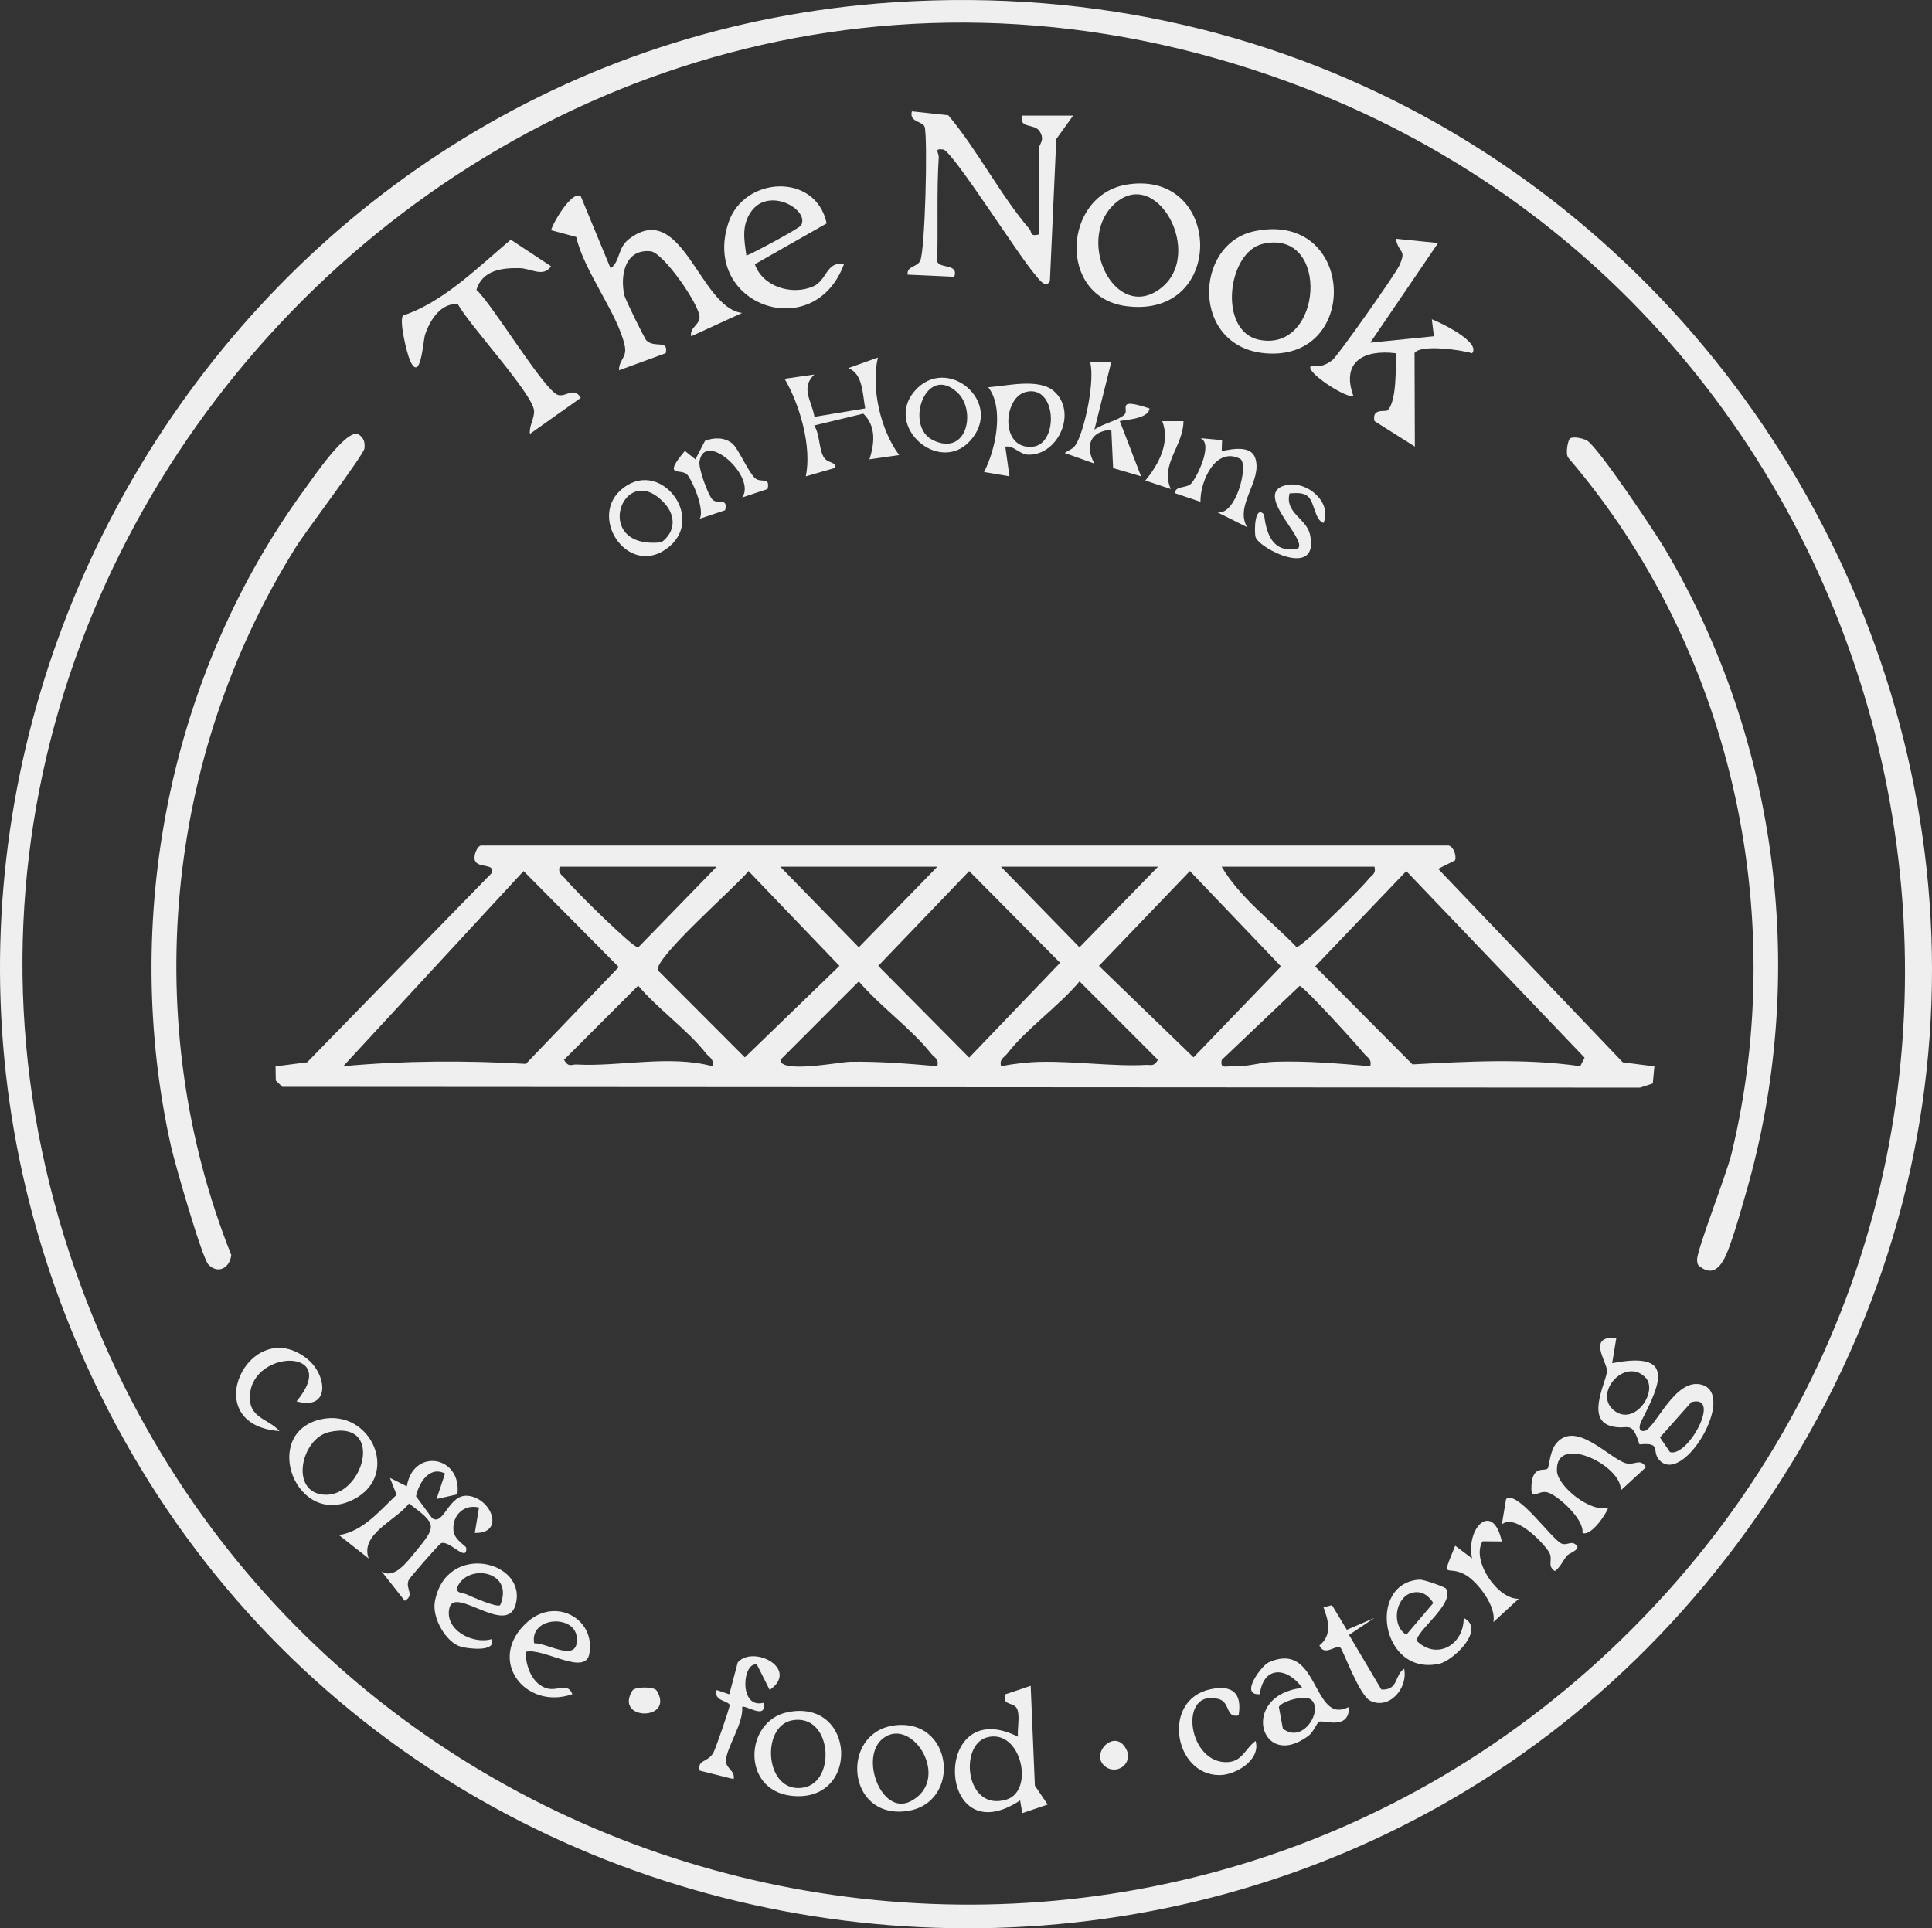 <?xml version="1.0" encoding="UTF-8"?><svg id="Layer_1" xmlns="http://www.w3.org/2000/svg" viewBox="0 0 646.49 645.3"><rect x="0" y="0" width="646.49" height="645.3" fill="#333333" stroke="none"/><defs><style>.cls-1{fill:#efefef;}</style></defs><path class="cls-1" d="M299.16.76c273.1-17.98,446.33,288.38,285.48,511.28-146.27,202.71-460.32,167.81-558.52-61.56C-60.8,247.46,79.12,15.24,299.16.76ZM546.06,545.18c162.34-162.34,98.91-439.51-115.22-517.88C171.44-67.65-76.8,197.2,35.06,450.07c89.16,201.56,354.46,251.66,511.01,95.11Z"/><path class="cls-1" d="M484.79,282.95c1.55.44,2.64,3.26,2.12,4.96l-5.66,2.85,61.77,64.74,10.58,1.36-.54,5.72-4.28,1.39-454.32-.27-2.17-2.11-.09-4.74,10.58-1.36,61.76-63.33c1.3-3.38-4.77-1.5-5.65-4.26-.54-1.72.92-4.95,2.11-4.95h323.8ZM239.81,290.05h-52.55c-.62,2.48,1.02,2.84,2.12,4.27,2.32,3.03,22.29,22.76,24.15,22.76l26.27-27.03ZM313.66,290.05h-52.55l26.27,26.96,26.27-26.96ZM387.5,290.05h-52.55l26.27,26.96,26.27-26.96ZM459.93,290.05h-51.13c6.11,10.37,16.69,18.19,25.05,26.88,1.62.28,21.75-19.72,23.96-22.61,1.1-1.43,2.74-1.79,2.12-4.27ZM114.85,356.8c20.16-1.86,40.81-1.97,61.13-.78l31.07-32.4-31.85-32.12-60.34,65.3ZM250.46,291.5c-4.08,5.13-31.16,28.63-30.38,33.15l29.16,29.21,31.66-30.63-30.43-31.73ZM324.31,291.5l-30.43,31.73,30.43,30.7,30.43-31.73-30.43-30.7ZM398.16,291.5l-30.43,31.73,31.65,30.62,29.29-30.43-30.51-31.93ZM470.58,291.5l-30.51,31.92,32.58,32.77c18.54-.97,37.78-2.07,56.13.61l1.46-2.85-59.66-62.45ZM313.64,356.8c.64-2.44-.98-2.84-2.11-4.27-6.6-8.33-17.13-15.83-24.15-24.11l-26.24,26.25c-.1,4.66,19.91.7,23.33.65,9.7-.17,19.63.65,29.17,1.48ZM334.97,356.79c4.4-.83,8.89-1.36,13.4-1.45,11.11-.24,24.91,1.63,35.02,1.03,1.84-.11,2.61.72,4.09-1.7l-26.24-26.25c-6.88,8.25-17.75,15.82-24.15,24.11-1.1,1.43-2.75,1.81-2.11,4.27ZM238.38,356.8c.64-2.45-.98-2.84-2.11-4.27-6.17-7.84-16.15-14.9-22.73-22.69l-24.82,24.83c1.61,2.71,2.5,1.46,4.24,1.56,14.19.8,31-3.3,45.42.57ZM458.5,356.8c.64-2.44-.97-2.84-2.1-4.27-2.18-2.75-19.97-22.34-21.51-22.61l-26.07,24.77c-.6,3.15,1.42,2.03,3.56,2.15,4.9.27,9.27-1.37,14.12-1.53,10.75-.35,21.43.6,32.01,1.49Z"/><path class="cls-1" d="M525.37,146.72c1.07-.75,4.19-.05,5.55.63,3.54,1.77,22.95,30.84,26.18,36.31,38.26,64.66,48.07,143.36,27.09,215.74-1.55,5.34-5.06,18.21-7.49,22.33-2.16,3.66-4.65,4.74-8.22,1.86-.58-.6-.57-1.3-.59-2.08-.06-3.27,9.85-28.52,11.52-35.42,19.61-81.09-.34-169.54-54.55-232.82-1.2-1.29-.16-6.09.51-6.56Z"/><path class="cls-1" d="M69.74,423.18c-2.17-2.27-11.26-33.96-12.47-39.35-16.94-75.69-.85-158.19,45.05-220.62,2.66-3.62,13.18-19.24,17.44-18.01,1.94,1.28,2.42,2.56,2.2,4.87-.19,2-19.56,27.62-22.77,32.73-44.17,70.29-52.66,159.79-21.8,237.19-.51,4.42-4.5,6.47-7.64,3.19Z"/><path class="cls-1" d="M347.74,49.33c-.01-1.07,2.05-2.51.13-5.41-1.74-2.75-6.96-.71-5.8-5.24h17.03s-5.64,7.84-5.64,7.84l-2.14,47.56c-1.53,2.73-3.93-1.01-4.96-2.19-5.51-6.32-26.84-40.14-30.59-41.85-3.54-.48-1.53.93-1.65,2.7-.73,11.4-.18,23.18-.52,34.68.62,2.59,7.28.62,5.73,5.2l-15.63-.72c-.28-2.97,3.16-2.41,4.22-4.65,1.65-3.47,2.56-40.68,1.5-44.75-.52-1.99-5.31-1.52-4.28-5.25l12.16,1.31c9.7,11.48,17.55,26.9,27.18,38.06.88,1.01-.07,2.67,3.26,1.81-.07-9.69.1-19.41,0-29.11Z"/><path class="cls-1" d="M194.34,65.67l9.98,24.13c3.37-2.47,2.17-6.85,6.34-9.96,17.67-13.2,23.47,23.15,37.66,24.88l-17.03,7.81c-.63-2.85,2.73-3.75,2.8-6.35.11-4.03-12.1-21.64-16.35-22.09-8.56-.89-10.27,7.89-8.85,14.64.29,1.38,6.83,14.68,7.46,15.26,2.88,2.62,7.45-.53,6.41,4.21l-15.61,5.7c-.1-3.57,2.75-4.14,1.9-8.19-2.23-10.63-13.68-24.98-16.23-36.42l-8.4-2.26c.45-2.2,7.02-13.54,9.92-11.34Z"/><path class="cls-1" d="M481.23,81.3l-22.71,33.37,21.3-2.15-.7-5.68c3.31,1.27,16.5,7.74,13.47,11.37-3.68-1.15-17.18-3.06-19.25-.09l.1,31.33-13.5-8.53c-.99-4.48,3.64-2.99,4.33-3.6,3.14-2.79,2.81-14.75,2.78-19.11-10.52-1.3-18.32,2.71-14.21,14.2-1.58,1.41-16.32-7.96-14.19-9.92,3.05.28,4.78-.12,7.22-2.02,1.81-1.41,21.04-28.69,22.38-31.63,2.53-5.55-.12-3.74-1.19-8.95l14.19,1.43Z"/><path class="cls-1" d="M177.33,145.19c-.36-2.69,1.52-5.09,1.38-7.73-.3-5.51-21.81-28.84-25.52-35.7-5.74-.45-9.48,5.57-11,10.43-.57,1.82-1.44,16.23-4.97,8.48-1.13-2.49-3.74-13.52-2.35-15.1,13.42-4.41,25.2-16.25,36.04-25.37l13.48,8.9c-2.62,3.88-6.72.68-10.59.62-6.01-.11-12.42.77-14.38,7.27,5.39,4.84,22.92,34.14,27.41,35.21,2.7.65,5.23-2.89,7.51.93l-17.01,12.06Z"/><path class="cls-1" d="M419.78,77.36c33.62-7,35.74,43.21,3.97,40.89-25.23-1.84-24.48-36.62-3.97-40.89ZM422.6,81.59c-11.91,2.71-15.08,29.11-1.4,32.08,21.45,4.66,24.18-37.27,1.4-32.08Z"/><path class="cls-1" d="M377.2,61.74c31.89-5.03,33.25,44.97-.23,40.72-23.29-2.96-21.39-37.31.23-40.72ZM372.27,68.89c-12.12,12.41,1.04,38.6,15.78,27.85,15.65-11.42-1.42-42.55-15.78-27.85Z"/><path class="cls-1" d="M252.59,88.41c2.6,7.6,12.46,10.52,19.53,7.43,4.64-2.03,4.37-8.56,10.29-7.44-10.01,27.04-47.77,13.79-38.67-13.84,5.14-15.6,29.23-16.97,32.88.19l-24.03,13.66ZM268.04,75.44c3.04-5.21-10.75-13.13-16.69-4.64-3.3,4.71-2.32,9.48-1.59,14.74,2.65-.99,17.75-9.2,18.28-10.1Z"/><path class="cls-1" d="M540.87,447.69l-1.4,8.51c20.96-4.09,16.43,6.38,9.87,19.14-.87,1.7-1.22,3.68.77,3.55,3.64-.23,10.37-18.47,19.64-15.4,11.02,3.65-6.01,32.76-14.09,25.52-3.52-3.15.93-6.44-7.06-5.64-2.73-8.72-3.62-4.49-9.57-6.15-8.74-2.44-.99-15.79-1.29-18.66-.34-3.35-6.6-11.52,3.12-10.89ZM550.47,460.83c-6.9-6.64-17.4,5.5-10.43,11.14s15.13-6.61,10.43-11.14ZM565.97,469.21l-10.5,11.83,3.35,4.91c6.04,1.84,17.49-19.5,7.15-16.74Z"/><path class="cls-1" d="M344.89,564.15l1.4,33.41,4.29,6.33-8.51,2.88-.71-4.27c-28.12,18.69-29.8-35.96-.73-21.31-.26-2.8.68-6.5-.18-9.08-.9-2.69-5.38-1.11-4.06-5.1l8.51-2.86ZM330.31,581.4c-9.53,2.53-7.26,25.04,6.49,20.82,9.52-2.92,4.91-23.85-6.49-20.82Z"/><path class="cls-1" d="M293.77,119.64c-2.42,10.13.95,24.46,7.11,32.64l-9.94,1.43c1.67-5.19,2.34-11.1-2.07-15.29l-16.41,3.96c1.85,2.97,1.56,7.71,3.08,10.43,1.34,2.4,4.12,1.48,4.02,3.73l-9.92,2.86c2.06-9.94-2.01-24.02-7.11-32.65l9.94-1.42c-4.67,4.57-.87,8.7.06,14.16l16.99-2.82c-.91-4.71-.72-11.64-5.68-13.48l9.93-3.55Z"/><path class="cls-1" d="M542.32,498.81c.74-8.31-22.02-19.4-21.33-6.52.28,5.22,11.4,14.06,17.05,12.21.52.34-5.26,9.83-8.51,8.51.65-4.48-7.84-12.25-11.45-13.51-3.27-1.14-5.67,2.94-5.65-1.42.04-8.09,4.4-5.55,5.41-6.61.66-.69.62-5.89,3.09-8.66,6.55-7.35,17.27,4.92,22.92,6.8,3.1,1.03,4.84-1.9,6.94,1.38l-8.48,7.81Z"/><path class="cls-1" d="M300.52,577.28c19.41-1.21,21.1,28.35.85,28.97-18.76.57-19.68-27.79-.85-28.97ZM295.63,581.63c-8.31,6.16-.64,26.22,9.08,21.17,13.82-7.18.7-28.42-9.08-21.17Z"/><path class="cls-1" d="M107.33,474.97c16.67-3.78,26.83,18.59,11.12,26.74-19.45,10.09-31.41-22.14-11.12-26.74ZM110.18,479.22c-9.47,2.11-13.4,20.27-1.63,20.99,12.99.8,20.35-25.17,1.63-20.99Z"/><path class="cls-1" d="M444.72,570.83c2.21,1.9,4.19,1.51,6.68.41.12,8.07-8.65,4.18-10,4.95-.86.49-1.78,3.4-3.68,4.79-16.1,11.88-23-13.8-1.94-16.13-4.99-6.96-12.96-7.61-14.22,2.12-7.05.46.72-9.64,2.88-10.62,13.17-5.97,14.62,9.6,20.27,14.47ZM438.43,568.59c-1.94-1.25-9.2.5-10.5,2.62l1.34,7.25c6.86,5.55,13.98-6.78,9.16-9.88Z"/><path class="cls-1" d="M263.57,572.98c22.96-4.66,24.37,30.58,1.24,27.98-16.83-1.9-15.72-25.04-1.24-27.98ZM265.01,575.72c-10.61,2.02-9.09,24.75,3.85,22.5,11.18-1.94,9.49-25.03-3.85-22.5Z"/><path class="cls-1" d="M483.88,531.65c3.11,5.06-10.47,14.44-9.74,17.55,6.82,6.49,15.75,1.11,15.64-7.78,7.55,3.83-3.54,14.33-8.14,15.35-19.61,4.34-24.26-27.01-6.69-28.14,1.5-.1,8.6,2.47,8.94,3.02ZM472.29,533.08c-5.35,1.56-6.84,10.85-1.71,13.99l9.04-10.63c-1.73-2.68-4.07-4.31-7.33-3.36Z"/><path class="cls-1" d="M164.54,548.52c1.68,4.55-8.27,3.16-10.36,2.54-4.98-1.47-9.65-9.67-8.67-15.06,3.71-20.37,31.33-13.66,26.97,1.17-3.03,10.3-20.24-6.38-22.07.84s7.45,12.38,14.13,10.52ZM167.37,537.16c4.81-11.32-10.45-14.02-14.18-6.38-1.19,2.44,1.72,2.22,2.85,2.74,1.8.82,10.3,4.57,11.33,3.64Z"/><path class="cls-1" d="M175.91,552.79c-.03,4.82,2.13,10.74,7.06,12.21,3.55,1.06,7.04-2.11,8.55,1.96-15.83,5.56-29.1-11.7-14.99-24.21,9.48-8.41,22.82-.95,20.68,10.71-1.39,7.61-15.4-2.2-21.31-.68ZM178.74,549.92c4.65-.13,15.09,7.02,14.25-2.05-.72-7.7-15.82-6.89-14.25,2.05Z"/><path class="cls-1" d="M336.39,149.46l1.4,9.93-8.51-1.43c3.83-7.36,6.87-21.26,1.42-28.37,6.56-.49,17.01-3.13,22.04,1.37,7.83,7.01,1.38,21.38-8.6,21.19-3.06-.06-4.68-3.08-7.76-2.7ZM343.09,131.21c-7.46,2.04-8.47,19.34,2.47,18.28,8.85-.85,8.07-21.17-2.47-18.28Z"/><path class="cls-1" d="M255.43,569.84c1.35,5.98-6.16.51-7.09,1.4.55,5.41-5.34,13.65-5.42,18.03-.04,2.6,3.21,3.29,2.56,6.11l-11.35-2.85c-.81-3.84,2.61-2.53,4.59-6.01.77-1.36,5.48-15.02,5.43-15.86-.09-1.47-5.56-1.38-4.33-5.09l4.23,1.43,2.82-10.69c5.39-5.95,20.73,2.24,10.69,9.23l-4.28-8.49c-4.88-1.1-6.14,14.92,2.15,12.79Z"/><path class="cls-1" d="M153.04,500.08l-6.96,1.56,2.84-8.51c-5.18-2.68-8.74,3.02-9.71,7.6l5.42,7.35c3.94,2.64,5.41-8.06,11.87-7.52,7.9.66,12.69,12.7,2.38,12.44l1.41-8.5c-5.04-1.28-9.07,2.67-8.55,7.76.32,3.15,4.22,5.03,4.27,5.73.37,5.18-5.75-2.86-8.48-1.5-.73.36-10.4,11.47-10.75,12.23-1.33,2.9,2.18,5-1.34,7l-7.8-9.91c4.2,2.89,8.57-3.11,11.31-6.43,7.23-8.77,7.33-9.2-2.09-16.23-4.28,5.65-16.49,10.19-13.49,18.39l-9.93-7.81c8.08-1.3,13.54-8.08,19.27-13.49l-2.23-5.67,5.66,2.83c2.09-13.01,18.49-10.24,16.92,2.69Z"/><path class="cls-1" d="M371.88,121.06l-5.66,22.71c2.57-1.93,8.02-3.08,10.03-5,1.79-1.71-3.14-5.92,8.41-2.08-.4,3.81-9.54,3.8-9.94,4.26l7.1,18.44-9.35-2.75-.6-12.86c-6.93.53-8.98,5.26-5.67,11.35l-9.93-3.54c2.16-1.44,3.14-1.31,4.41-4.09,2.71-5.94,5.64-20.09,4.11-26.42h7.09Z"/><path class="cls-1" d="M245.09,148.46c1.97,1.66,5.05,8.99,7.42,11.42,1.96,2.01,5.33-.66,4.34,3.76l-8.51,2.85c4.95-6.88-12.61-22.81-14.28-12.02-.36,2.33,2.78,10.83,4.22,12.57,1.7,2.05,5.43-.86,4.37,3.7l-8.51,2.85c1.72-3.04-2.34-12.6-4.15-14.73-1.96-2.31-8.65,1.35-.81-7.97l3.52,2.82,3.19-6.16c2.97-1.25,6.64-1.25,9.21.91Z"/><path class="cls-1" d="M99.22,468.97c14.98-17.97-14.73-17.63-15.6-2-.43,7.69,6.12,7.69,9.92,11.94-28.26-2.08-9.88-39.48,9.27-24.16,6.66,5.33,7.87,17.4-3.58,14.21Z"/><path class="cls-1" d="M414.48,574.07c-4.43.96-2.73-4.41-6.68-5.49-13.22-3.62-10.66,20.26,1.81,21.1,5.99.4,6.72-4.22,10.54-7.08,1.83,6.36-6.67,11.44-12.06,11.44-15.4,0-19.47-25.34-2.98-28.75,7.2-1.49,10.61,1.21,9.36,8.78Z"/><path class="cls-1" d="M408.81,150.86c.53.29,9.38-2.81,11.19,2.34,2.67,7.57-7.05,15.88-2.67,23.22l-9.93-4.96c6.27.96,10.44-15.86,7.67-17.88-8.21-4.33-13.49,7.34-13.37,14.34l-8.5-2.86c-.09-2.52,3.68-1.59,5.33-3.18,1.74-1.69,7.66-13.37,3.18-15.25l7.23.65-.13,3.59Z"/><path class="cls-1" d="M445.71,537.16l4.97,8.25,9.25-3.98-8.52,5.69,10.82,18.27c5.82.35,4.35-4.88,7.63-6.93,1.35,6.51-5,13.83-11.34,10.7-3.71-1.83-9.17-17.18-10-17.79-1.52-1.11-5.31,3.14-7.02-.72,4.28-3.41,3.11-8.21,1.37-12.77l2.84-.72Z"/><path class="cls-1" d="M207.59,164.11c12.54-11.46,28.49,8.39,16.54,18.67-13.07,11.24-27.32-8.83-16.54-18.67ZM222.31,168.36c-13.86-15.05-24.79,15.76-.98,13.11,4.77-3.52,4.87-8.88.98-13.11Z"/><path class="cls-1" d="M502.53,515.85l-6.43-.06c-3.93,6.38,5.09,19.53,12.11,19.23l-8.5,7.82c1.1-5.24-5.15-13.3-9.16-15.71-6.38-3.82-8.6,2.42-3.61-9.85l5.65,4.25c-2.19-10.22,6.97-19.39,9.95-5.68Z"/><path class="cls-1" d="M324.56,147.59c-10.26,11.21-28.58-4.66-18.67-16.54,10.75-12.88,30.51,3.6,18.67,16.54ZM320.4,131.37c-10.63-9.98-17.93,11.27-8.17,15.95,11.48,5.51,14.49-10.01,8.17-15.95Z"/><path class="cls-1" d="M442.87,175.01c-3.1-1.04-2.95-7.63-5.66-9.23-1.78-1.06-3.76-.74-5.68-.69-1.71,6.54,5.64,8.37,6.83,13.8,3.3,15.16-17.17,4.57-18.22.81-.48-1.73-.32-10.97,2.85-7.52.79,6.92,3.18,13.11,11.37,11.36,3.31-3.18-16.04-19.13-3.46-21.3,6.64-1.15,14.95,5.86,11.97,12.78Z"/><path class="cls-1" d="M524.36,520.61c-1.41,1.67-2.2,3.83-4.07,5.15-2.82-1.79-.42-3.85-1.97-6.37-2.15-3.49-11.5-12.94-15.77-9.23l1.42-8.52c3.7-3.13,15.06,13.27,18.53,14.91,1.42.67,3.1-.59,4.18-.03,3.38,1.76-1.48,3.08-2.33,4.09Z"/><path class="cls-1" d="M396.02,140.94c-.03,8.31-7.91,14.43-4.26,22.71l-8.51-2.85c4.48-5.38,8.4-12.73,5.68-19.86h7.09Z"/><path class="cls-1" d="M219.74,565.76c6.24,10.2-14.37,10.2-8.14,0,.86-1.4,7.29-1.39,8.14,0Z"/><path class="cls-1" d="M369.38,590.76c-4.41-4.25,3.83-12.59,7.53-5.3,2.45,4.82-3.64,9.05-7.53,5.3Z"/></svg>